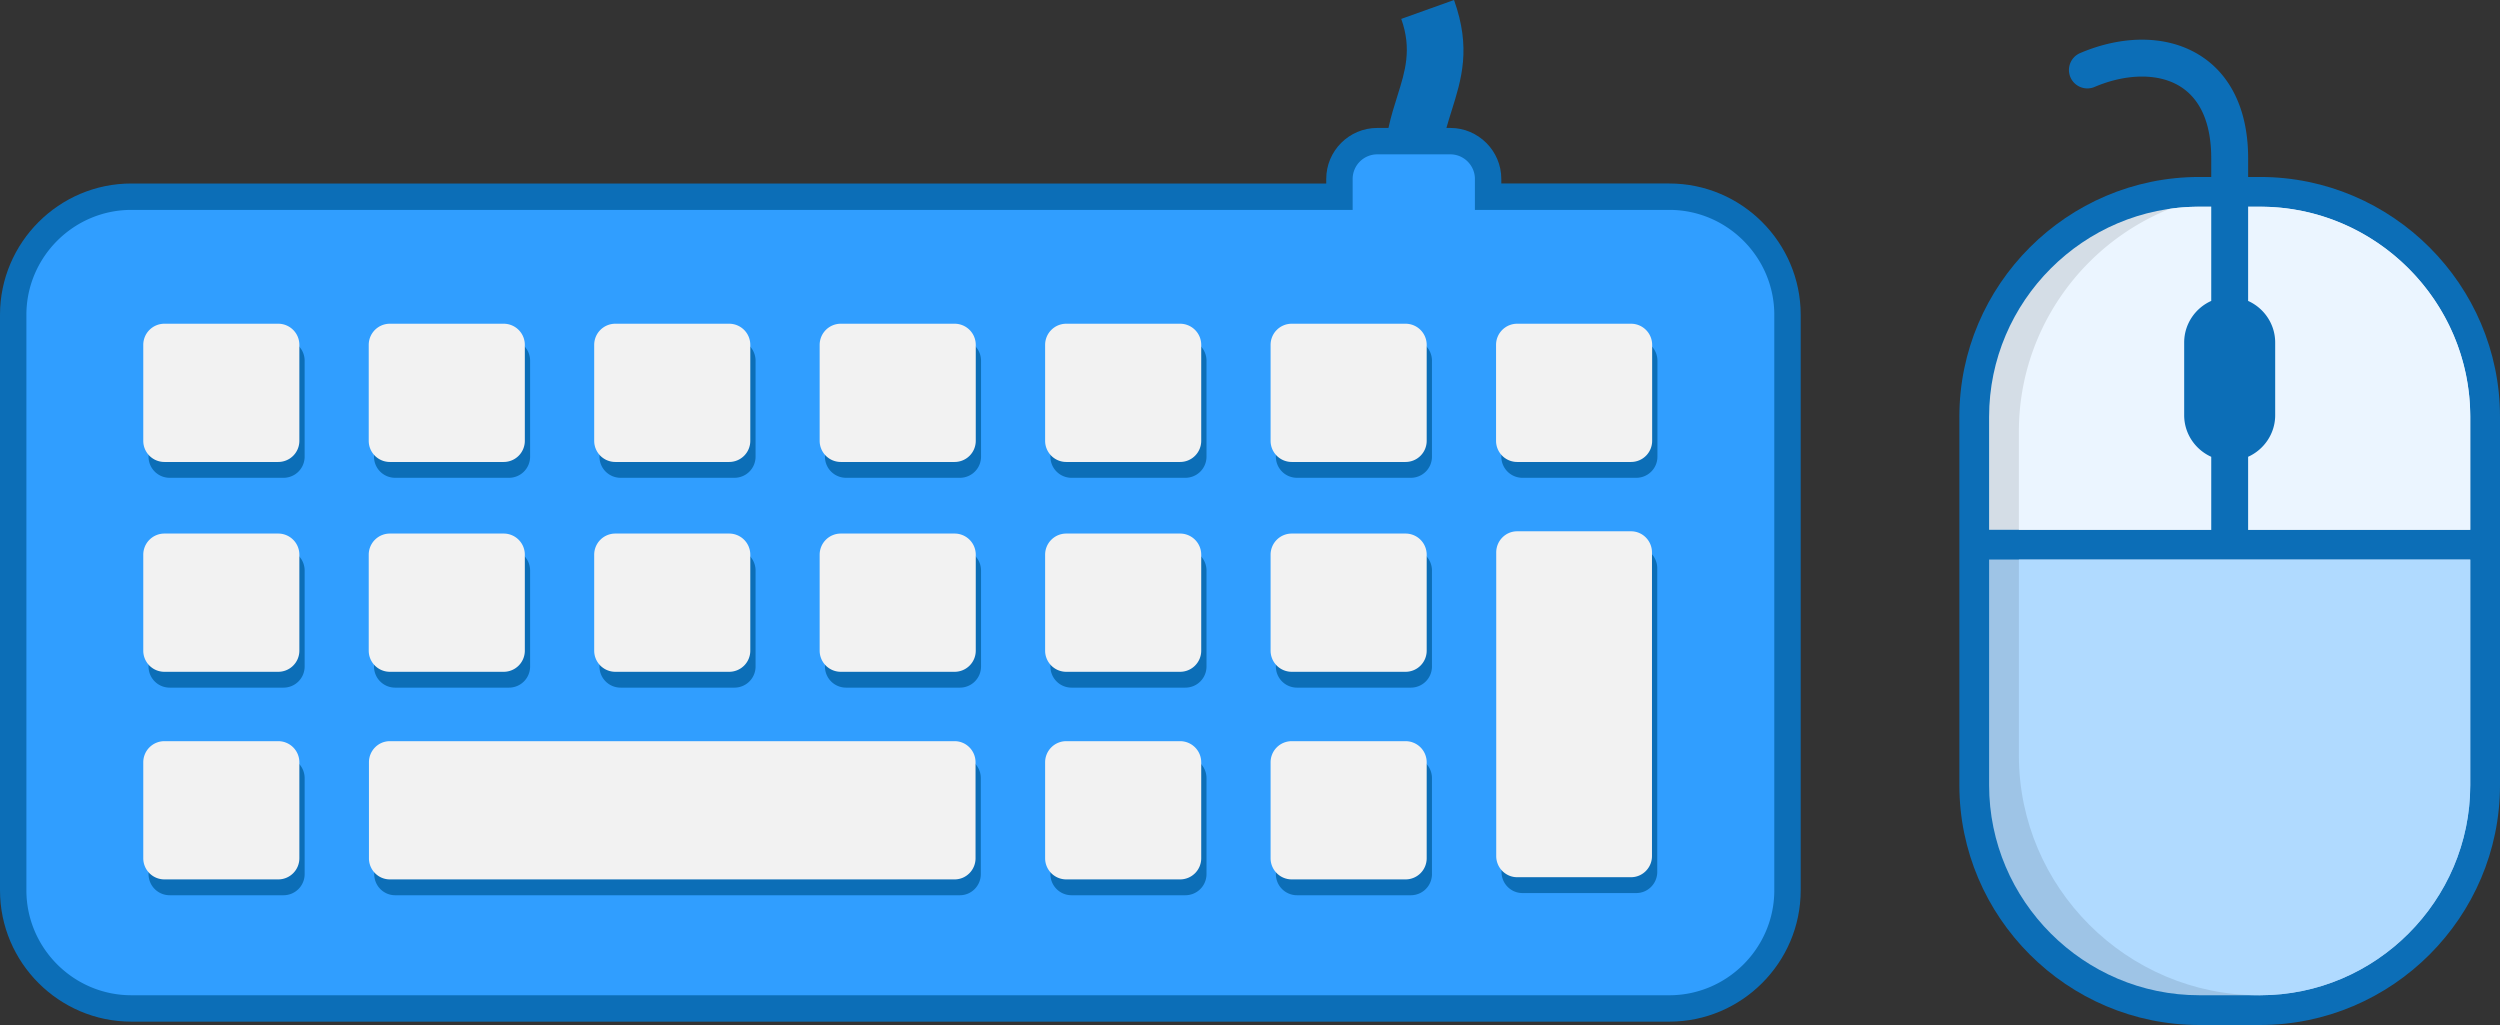 <svg xmlns="http://www.w3.org/2000/svg" shape-rendering="geometricPrecision" text-rendering="geometricPrecision" image-rendering="optimizeQuality" fill-rule="evenodd" clip-rule="evenodd" viewBox="0 0 512 209.918"><rect x="0" y="0" width="512" height="209.918" fill="#333333" stroke="none"/><path fill="#0C6EB7" fill-rule="nonzero" d="M26.894 37.581h244.721v-.941c0-5.751 4.686-10.437 10.436-10.437h2.304c.511-2.368 1.2-4.558 1.878-6.711 1.521-4.835 2.964-9.423.742-15.619L297.782 0c3.54 9.872 1.543 16.221-.563 22.913-.339 1.079-.682 2.17-.992 3.29h.805c5.736 0 10.436 4.708 10.436 10.437v.941h34.421c7.401 0 14.126 3.025 18.997 7.896 4.872 4.873 7.897 11.599 7.897 18.998v117.863c0 14.8-12.094 26.895-26.894 26.895H26.894C12.093 209.233 0 197.14 0 182.338V64.475c0-14.804 12.09-26.894 26.894-26.894z"/><path fill="#309EFF" d="M26.894 42.988h250.128V36.64a5.044 5.044 0 015.029-5.029h14.981c2.767 0 5.029 2.277 5.029 5.029v6.348h39.828c11.818 0 21.487 9.675 21.487 21.487v117.863c0 11.815-9.672 21.488-21.487 21.488H26.894c-11.815 0-21.487-9.669-21.487-21.488V64.475c0-11.818 9.669-21.487 21.487-21.487z"/><path fill="#0C6EB7" fill-rule="nonzero" d="M34.748 69.544h23.316a4.326 4.326 0 014.326 4.326v19.658a4.326 4.326 0 01-4.326 4.326H34.748a4.327 4.327 0 01-4.326-4.326V73.87a4.327 4.327 0 014.326-4.326zm230.876 85.491h23.316a4.327 4.327 0 014.326 4.326v19.658a4.326 4.326 0 01-4.326 4.326h-23.316a4.327 4.327 0 01-4.326-4.326v-19.658a4.328 4.328 0 014.326-4.326zm-46.175 0h23.316a4.327 4.327 0 014.326 4.326v19.658a4.326 4.326 0 01-4.326 4.326h-23.316a4.326 4.326 0 01-4.326-4.326v-19.658a4.327 4.327 0 014.326-4.326zm-138.526 0h115.666c2.364 0 4.282 1.938 4.282 4.326v19.658c0 2.389-1.918 4.326-4.282 4.326H80.923c-2.364 0-4.282-1.937-4.282-4.326v-19.658c0-2.388 1.918-4.326 4.282-4.326zm-46.175 0h23.316a4.327 4.327 0 014.326 4.326v19.658a4.326 4.326 0 01-4.326 4.326H34.748a4.327 4.327 0 01-4.326-4.326v-19.658a4.328 4.328 0 014.326-4.326zm230.876-42.517h23.316a4.326 4.326 0 014.326 4.326v19.658a4.326 4.326 0 01-4.326 4.326h-23.316a4.327 4.327 0 01-4.326-4.326v-19.658a4.327 4.327 0 014.326-4.326zm-46.175 0h23.316a4.326 4.326 0 014.326 4.326v19.658a4.326 4.326 0 01-4.326 4.326h-23.316a4.326 4.326 0 01-4.326-4.326v-19.658a4.326 4.326 0 014.326-4.326zm-46.175 0h23.316a4.326 4.326 0 014.326 4.326v19.658a4.326 4.326 0 01-4.326 4.326h-23.316a4.326 4.326 0 01-4.326-4.326v-19.658a4.326 4.326 0 014.326-4.326zm-46.175 0h23.316a4.326 4.326 0 014.326 4.326v19.658a4.326 4.326 0 01-4.326 4.326h-23.316a4.326 4.326 0 01-4.326-4.326v-19.658a4.326 4.326 0 014.326-4.326zm-46.176 0h23.317a4.327 4.327 0 014.326 4.326v19.658a4.327 4.327 0 01-4.326 4.326H80.923a4.327 4.327 0 01-4.326-4.326v-19.658a4.327 4.327 0 014.326-4.326zm-46.175 0h23.316a4.326 4.326 0 014.326 4.326v19.658a4.326 4.326 0 01-4.326 4.326H34.748a4.327 4.327 0 01-4.326-4.326v-19.658a4.327 4.327 0 014.326-4.326zm277.051-.465h23.317c2.369 0 4.291 1.94 4.291 4.334v62.175c0 2.394-1.922 4.335-4.291 4.335h-23.317c-2.369 0-4.291-1.941-4.291-4.335v-62.175c0-2.394 1.922-4.334 4.291-4.334zm0-42.509h23.317a4.327 4.327 0 014.326 4.326v19.658a4.327 4.327 0 01-4.326 4.326h-23.317a4.327 4.327 0 01-4.326-4.326V73.87a4.327 4.327 0 014.326-4.326zm-46.175 0h23.316a4.326 4.326 0 014.326 4.326v19.658a4.326 4.326 0 01-4.326 4.326h-23.316a4.327 4.327 0 01-4.326-4.326V73.87a4.327 4.327 0 014.326-4.326zm-46.175 0h23.316a4.326 4.326 0 014.326 4.326v19.658a4.326 4.326 0 01-4.326 4.326h-23.316a4.326 4.326 0 01-4.326-4.326V73.87a4.326 4.326 0 014.326-4.326zm-46.175 0h23.316a4.326 4.326 0 014.326 4.326v19.658a4.326 4.326 0 01-4.326 4.326h-23.316a4.326 4.326 0 01-4.326-4.326V73.87a4.326 4.326 0 014.326-4.326zm-46.175 0h23.316a4.326 4.326 0 014.326 4.326v19.658a4.326 4.326 0 01-4.326 4.326h-23.316a4.326 4.326 0 01-4.326-4.326V73.87a4.326 4.326 0 014.326-4.326zm-46.176 0h23.317a4.327 4.327 0 014.326 4.326v19.658a4.327 4.327 0 01-4.326 4.326H80.923a4.327 4.327 0 01-4.326-4.326V73.87a4.327 4.327 0 014.326-4.326z"/><path fill="#F2F2F2" fill-rule="nonzero" d="M33.668 66.3h23.316a4.327 4.327 0 014.326 4.326v19.659a4.327 4.327 0 01-4.326 4.326H33.668a4.327 4.327 0 01-4.326-4.326V70.626a4.327 4.327 0 014.326-4.326zm230.876 85.492h23.316a4.326 4.326 0 014.326 4.325v19.659a4.327 4.327 0 01-4.326 4.326h-23.316a4.327 4.327 0 01-4.326-4.326v-19.659a4.326 4.326 0 014.326-4.325zm-46.176 0h23.317a4.327 4.327 0 014.326 4.325v19.659a4.328 4.328 0 01-4.326 4.326h-23.317a4.328 4.328 0 01-4.326-4.326v-19.659a4.327 4.327 0 014.326-4.325zm-138.525 0h115.665c2.365 0 4.283 1.937 4.283 4.325v19.659c0 2.388-1.918 4.326-4.283 4.326H79.843c-2.365 0-4.283-1.938-4.283-4.326v-19.659c0-2.388 1.918-4.325 4.283-4.325zm-46.175 0h23.316a4.326 4.326 0 014.326 4.325v19.659a4.327 4.327 0 01-4.326 4.326H33.668a4.327 4.327 0 01-4.326-4.326v-19.659a4.326 4.326 0 014.326-4.325zm230.876-42.518h23.316a4.327 4.327 0 014.326 4.326v19.659a4.326 4.326 0 01-4.326 4.325h-23.316a4.326 4.326 0 01-4.326-4.325V113.6a4.327 4.327 0 014.326-4.326zm-46.176 0h23.317a4.328 4.328 0 014.326 4.326v19.659a4.327 4.327 0 01-4.326 4.325h-23.317a4.327 4.327 0 01-4.326-4.325V113.6a4.328 4.328 0 014.326-4.326zm-46.175 0h23.316a4.328 4.328 0 014.327 4.326v19.659a4.327 4.327 0 01-4.327 4.325h-23.316a4.327 4.327 0 01-4.326-4.325V113.6a4.328 4.328 0 014.326-4.326zm-46.175 0h23.316a4.327 4.327 0 014.326 4.326v19.659a4.326 4.326 0 01-4.326 4.325h-23.316a4.326 4.326 0 01-4.326-4.325V113.6a4.327 4.327 0 014.326-4.326zm-46.175 0h23.316a4.327 4.327 0 014.326 4.326v19.659a4.326 4.326 0 01-4.326 4.325H79.843a4.326 4.326 0 01-4.326-4.325V113.6a4.327 4.327 0 014.326-4.326zm-46.175 0h23.316a4.327 4.327 0 014.326 4.326v19.659a4.326 4.326 0 01-4.326 4.325H33.668a4.326 4.326 0 01-4.326-4.325V113.6a4.327 4.327 0 014.326-4.326zm277.051-.465h23.316c2.369 0 4.291 1.941 4.291 4.334v62.176c0 2.393-1.922 4.334-4.291 4.334h-23.316c-2.369 0-4.291-1.941-4.291-4.334v-62.176c0-2.393 1.922-4.334 4.291-4.334zm0-42.509h23.316a4.327 4.327 0 014.326 4.326v19.659a4.327 4.327 0 01-4.326 4.326h-23.316a4.327 4.327 0 01-4.326-4.326V70.626a4.327 4.327 0 014.326-4.326zm-46.175 0h23.316a4.327 4.327 0 014.326 4.326v19.659a4.327 4.327 0 01-4.326 4.326h-23.316a4.327 4.327 0 01-4.326-4.326V70.626a4.327 4.327 0 014.326-4.326zm-46.176 0h23.317a4.328 4.328 0 014.326 4.326v19.659a4.328 4.328 0 01-4.326 4.326h-23.317a4.328 4.328 0 01-4.326-4.326V70.626a4.328 4.328 0 014.326-4.326zm-46.175 0h23.316a4.328 4.328 0 014.327 4.326v19.659a4.328 4.328 0 01-4.327 4.326h-23.316a4.328 4.328 0 01-4.326-4.326V70.626a4.328 4.328 0 014.326-4.326zm-46.175 0h23.316a4.327 4.327 0 014.326 4.326v19.659a4.327 4.327 0 01-4.326 4.326h-23.316a4.327 4.327 0 01-4.326-4.326V70.626a4.327 4.327 0 014.326-4.326zm-46.175 0h23.316a4.327 4.327 0 014.326 4.326v19.659a4.327 4.327 0 01-4.326 4.326H79.843a4.327 4.327 0 01-4.326-4.326V70.626a4.327 4.327 0 014.326-4.326z"/><path fill="#0C6EB7" fill-rule="nonzero" d="M462.876 209.918H450.4c-13.516 0-25.799-5.525-34.698-14.425-8.901-8.899-14.425-21.184-14.425-34.698V85.367c0-13.516 5.525-25.798 14.425-34.698 8.9-8.9 21.183-14.426 34.698-14.426h12.476c13.516 0 25.799 5.525 34.699 14.426C506.474 59.568 512 71.851 512 85.367v75.428c0 13.516-5.526 25.799-14.425 34.698-8.9 8.9-21.182 14.425-34.699 14.425z"/><path fill="#9EC4E6" d="M450.4 203.826h12.476c23.669 0 43.031-19.363 43.031-43.031v-46.196h-98.538v46.196c0 23.665 19.362 43.031 43.031 43.031z"/><path fill="#B0DAFF" d="M462.59 203.825h.286c23.668 0 43.031-19.363 43.031-43.03v-46.188h-92.441v40.095c0 13.515 5.524 25.798 14.425 34.698 8.9 8.9 21.184 14.425 34.699 14.425z"/><path fill="#D4DDE6" d="M505.907 108.506V85.367c0-23.669-19.363-43.031-43.031-43.031h-12.477c-23.668 0-43.03 19.362-43.03 43.031v23.139h98.538z"/><path fill="#EBF5FF" d="M505.907 108.506V85.367c0-23.669-19.363-43.031-43.031-43.031h-12.477c-2.042 0-4.051.147-6.02.426a49.42 49.42 0 00-16.488 10.908c-8.901 8.9-14.425 21.183-14.425 34.699v20.137h92.441z"/><path fill="#0C6EB7" d="M460.415 61.63c3.258 1.46 5.542 4.742 5.542 8.512v14.9c0 3.766-2.29 7.044-5.542 8.507v17.016h-7.553V93.552c-3.252-1.457-5.542-4.73-5.542-8.51v-14.9c0-3.784 2.284-7.058 5.542-8.514l-.001-29.2c0-3.644-.574-6.622-1.587-8.99-1.15-2.691-2.893-4.622-4.999-5.869-2.166-1.283-4.781-1.887-7.595-1.887-3.138 0-6.484.744-9.731 2.133a3.77 3.77 0 01-2.952-6.938c4.19-1.792 8.55-2.753 12.683-2.753 4.118 0 8.047.945 11.434 2.95 3.446 2.041 6.273 5.141 8.098 9.412 1.409 3.292 2.207 7.259 2.207 11.942 0 9.734-.004 19.468-.004 29.202z"/></svg>